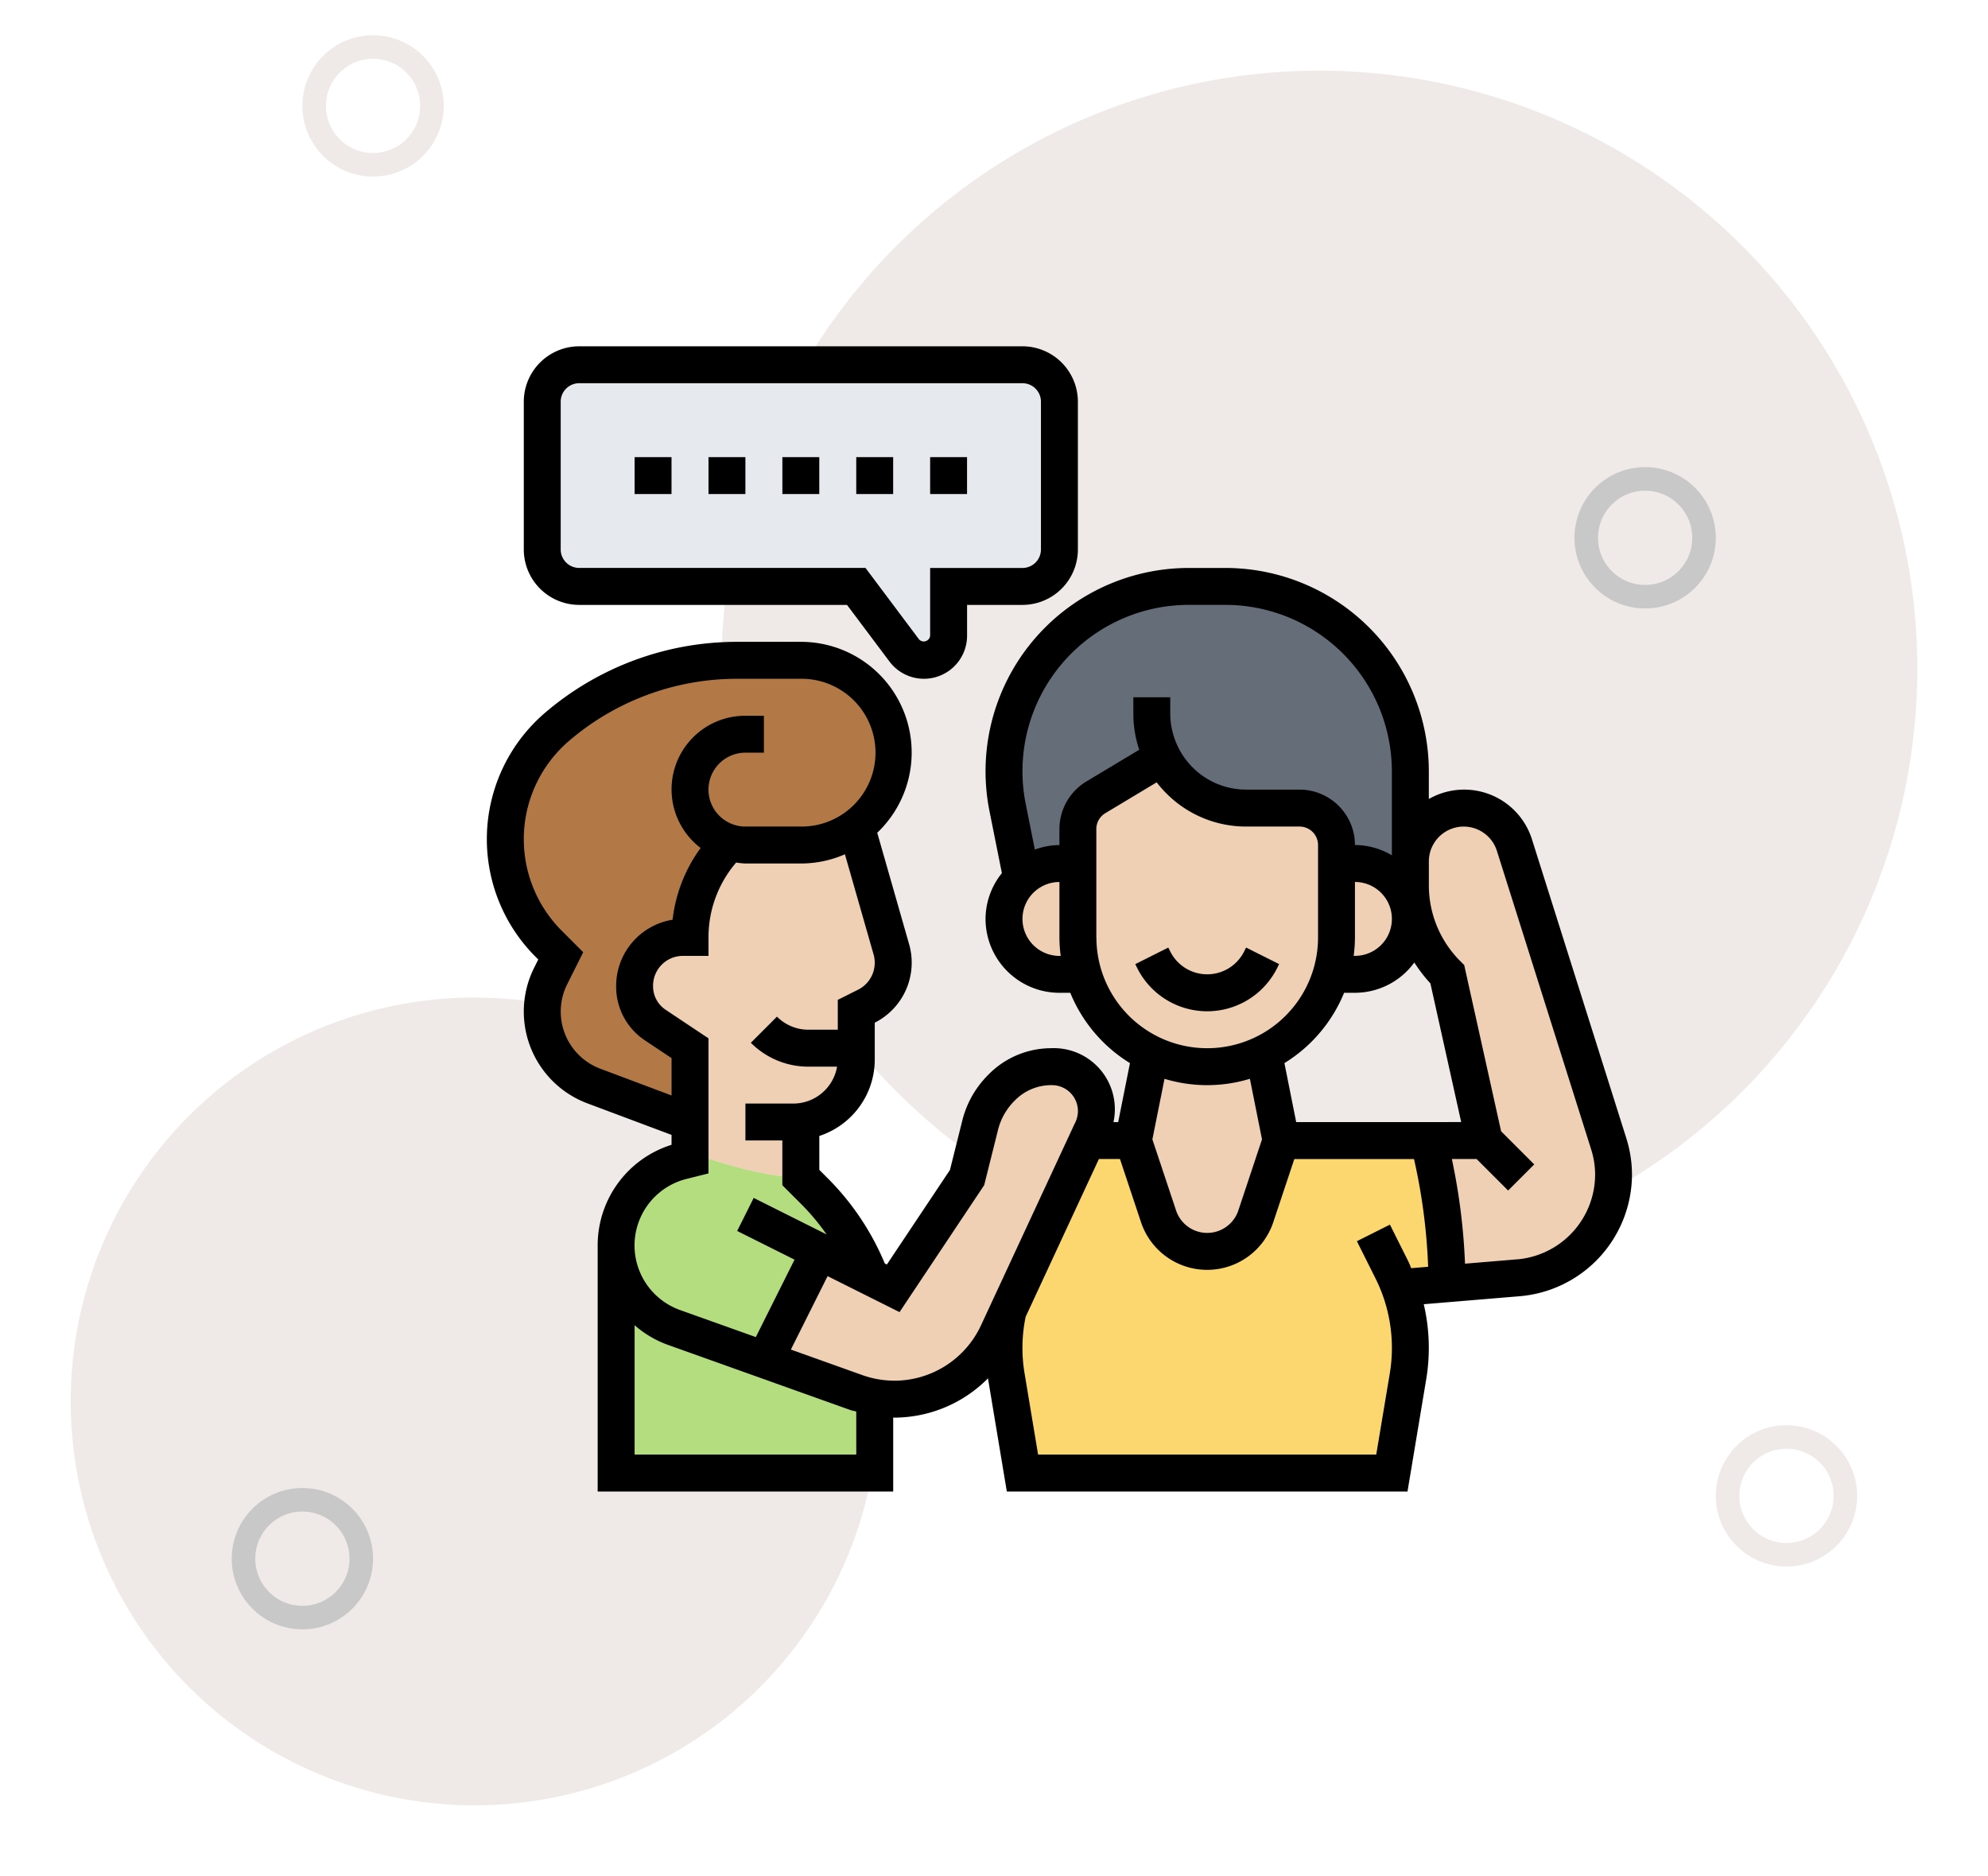 <svg xmlns="http://www.w3.org/2000/svg" xmlns:xlink="http://www.w3.org/1999/xlink" width="253.172" height="238.89" viewBox="0 0 253.172 238.89">
  <defs>
    <filter id="Trazado_1034908" x="82.867" y="0" width="170.305" height="170.305" filterUnits="userSpaceOnUse">
      <feOffset dy="3" input="SourceAlpha"/>
      <feGaussianBlur stdDeviation="3" result="blur"/>
      <feFlood flood-opacity="0.161"/>
      <feComposite operator="in" in2="blur"/>
      <feComposite in="SourceGraphic"/>
    </filter>
    <filter id="Trazado_1034909" x="0" y="118.028" width="120.862" height="120.862" filterUnits="userSpaceOnUse">
      <feOffset dy="3" input="SourceAlpha"/>
      <feGaussianBlur stdDeviation="3" result="blur-2"/>
      <feFlood flood-opacity="0.161"/>
      <feComposite operator="in" in2="blur-2"/>
      <feComposite in="SourceGraphic"/>
    </filter>
  </defs>
  <g id="Grupo_1198626" data-name="Grupo 1198626" transform="translate(-651.491 5324.367)">
    <g id="Grupo_1198509" data-name="Grupo 1198509" transform="translate(639.85 -5352.994)">
      <g id="Grupo_1112109" data-name="Grupo 1112109" transform="translate(20.641 34.415)">
        <g id="Grupo_1112092" data-name="Grupo 1112092" transform="translate(0 0.212)">
          <g transform="matrix(1, 0, 0, 1, -9, -6)" filter="url(#Trazado_1034908)">
            <path id="Trazado_1034908-2" data-name="Trazado 1034908" d="M213.63,76.151A76.152,76.152,0,1,1,137.477,0,76.153,76.153,0,0,1,213.63,76.151" transform="translate(30.54 6)" fill="#efeae8"/>
          </g>
          <g transform="matrix(1, 0, 0, 1, -9, -6)" filter="url(#Trazado_1034909)">
            <path id="Trazado_1034909-2" data-name="Trazado 1034909" d="M164.187,51.43A51.431,51.431,0,1,1,112.756,0,51.431,51.431,0,0,1,164.187,51.43" transform="translate(-52.32 124.03)" fill="#efeae8"/>
          </g>
        </g>
        <g id="Grupo_1112093" data-name="Grupo 1112093" transform="translate(16.611)">
          <g id="Elipse_12265" data-name="Elipse 12265" transform="translate(12.898 -1.304)" fill="none" stroke="#efeae8" stroke-width="3">
            <circle cx="9" cy="9" r="9" stroke="none"/>
            <circle cx="9" cy="9" r="7.5" fill="none"/>
          </g>
          <g id="Elipse_12266" data-name="Elipse 12266" transform="translate(3.898 183.696)" fill="none" stroke="#c9c8c8" stroke-width="3">
            <circle cx="9" cy="9" r="9" stroke="none"/>
            <circle cx="9" cy="9" r="7.5" fill="none"/>
          </g>
          <g id="Elipse_12268" data-name="Elipse 12268" transform="translate(192.898 175.696)" fill="none" stroke="#efeae8" stroke-width="3">
            <circle cx="9" cy="9" r="9" stroke="none"/>
            <circle cx="9" cy="9" r="7.5" fill="none"/>
          </g>
          <g id="Elipse_12267" data-name="Elipse 12267" transform="translate(174.898 53.696)" fill="none" stroke="#c9c8c8" stroke-width="3">
            <circle cx="9" cy="9" r="9" stroke="none"/>
            <circle cx="9" cy="9" r="7.5" fill="none"/>
          </g>
        </g>
      </g>
    </g>
    <g id="gossip_2452805" transform="translate(712.492 -5281.268)">
      <g id="Grupo_1198624" data-name="Grupo 1198624" transform="translate(3.352 3.352)">
        <g id="Grupo_1198611" data-name="Grupo 1198611" transform="translate(4.704)">
          <path id="Trazado_1254213" data-name="Trazado 1254213" d="M69.86,6.7V25.522a4.718,4.718,0,0,1-4.7,4.7H55.748v6.28a3.142,3.142,0,0,1-3.128,3.128A3.176,3.176,0,0,1,50.1,38.388l-6.116-8.162H8.7a4.718,4.718,0,0,1-4.7-4.7V6.7A4.718,4.718,0,0,1,8.7,2H65.156a4.718,4.718,0,0,1,4.7,4.7Z" transform="translate(-4 -2)" fill="#e6e9ed"/>
        </g>
        <g id="Grupo_1198612" data-name="Grupo 1198612" transform="translate(14.113 112.151)">
          <path id="Trazado_1254214" data-name="Trazado 1254214" d="M40.977,69.038l-.047.212v9.409H8V49.68a11.086,11.086,0,0,0,7.362,10.444l11.6,4.14,11.62,4.14a13.857,13.857,0,0,0,2.4.635Z" transform="translate(-8 -49.68)" fill="#b4dd7f"/>
        </g>
        <g id="Grupo_1198613" data-name="Grupo 1198613" transform="translate(14.113 100.461)">
          <path id="Trazado_1254215" data-name="Trazado 1254215" d="M33.874,57.153,26.958,70.984l-11.6-4.14A11.084,11.084,0,0,1,16.4,45.651l1.011-.259V44.71h.47s8.28,3.034,13.643,3.034l1.788,1.788a31.518,31.518,0,0,1,7.1,10.891Z" transform="translate(-8 -44.71)" fill="#b4dd7f"/>
        </g>
        <g id="Grupo_1198614" data-name="Grupo 1198614" transform="translate(0 37.635)">
          <path id="Trazado_1254216" data-name="Trazado 1254216" d="M30.508,41.192v.047a17.019,17.019,0,0,0-4.987,12.043H24.6a6.144,6.144,0,0,0-6.139,6.139v.118a5.88,5.88,0,0,0,2.611,4.892L25.522,67.4V76.8L13.267,72.217A10.011,10.011,0,0,1,8.492,68.5,10.249,10.249,0,0,1,6.7,62.738,10.454,10.454,0,0,1,7.763,58.2l1.294-2.564L7.528,54.106A18.815,18.815,0,0,1,2,40.769a19.118,19.118,0,0,1,1.717-7.856,18.862,18.862,0,0,1,4.869-6.445A35.214,35.214,0,0,1,31.5,18h8.138a11.761,11.761,0,0,1,7.056,21.169,11.622,11.622,0,0,1-7.056,2.352H32.578a6.692,6.692,0,0,1-2.07-.329Z" transform="translate(-2 -18)" fill="#b27946"/>
        </g>
        <g id="Grupo_1198615" data-name="Grupo 1198615" transform="translate(63.508 98.791)">
          <path id="Trazado_1254217" data-name="Trazado 1254217" d="M83.17,44.282a77.054,77.054,0,0,1,2.282,17.947l-6.069.517a22.286,22.286,0,0,1,1.364,7.645,21,21,0,0,1-.306,3.646L78.4,86.339H31.352l-2.046-12.3A21,21,0,0,1,29,70.391a21.837,21.837,0,0,1,.494-4.634v-.024L39.585,44h5.88l3.222,9.644a6.516,6.516,0,0,0,12.372,0L64.282,44H83.1Z" transform="translate(-29 -44)" fill="#fcd770"/>
        </g>
        <g id="Grupo_1198616" data-name="Grupo 1198616" transform="translate(63.508 28.226)">
          <path id="Trazado_1254218" data-name="Trazado 1254218" d="M49.182,35.757l-8.491,5.1a4.7,4.7,0,0,0-2.282,4.022v4.4H36.056a7.071,7.071,0,0,0-4.8,1.882l-1.811-9.009A25.1,25.1,0,0,1,29,37.545,23.53,23.53,0,0,1,52.545,14H57.2A23.54,23.54,0,0,1,80.748,37.545V52.034a15.735,15.735,0,0,0,.306,3.152l-.4.047a7.042,7.042,0,0,0-6.962-5.951H71.339V46.93a4.718,4.718,0,0,0-4.7-4.7H59.86a12.072,12.072,0,0,1-10.679-6.468Z" transform="translate(-29 -14)" fill="#656d78"/>
        </g>
        <g id="Grupo_1198617" data-name="Grupo 1198617" transform="translate(33.071 89.382)">
          <path id="Trazado_1254219" data-name="Trazado 1254219" d="M52.613,40a5.662,5.662,0,0,1,5.645,5.645A5.773,5.773,0,0,1,57.6,48.3l-.517,1.106L46.991,71.143v.024L45.7,73.942a14.5,14.5,0,0,1-15.618,8.186,13.857,13.857,0,0,1-2.4-.635l-11.62-4.14,6.915-13.831,6.539,3.27,2.87,1.435,9.409-14.113,1.67-6.68a10.112,10.112,0,0,1,2.658-4.7l.141-.141A8.741,8.741,0,0,1,52.471,40Z" transform="translate(-16.06 -40)" fill="#f0d0b4"/>
        </g>
        <g id="Grupo_1198618" data-name="Grupo 1198618" transform="translate(16.465 58.804)">
          <path id="Trazado_1254220" data-name="Trazado 1254220" d="M30.169,64.564v7.127c-5.363,0-13.643-3.034-13.643-3.034h-.47V55.226l-4.446-2.964A5.88,5.88,0,0,1,9,47.37v-.118a6.144,6.144,0,0,1,6.139-6.139h.917A17.019,17.019,0,0,1,21.043,29.07v-.047a6.691,6.691,0,0,0,2.07.329h7.056A11.622,11.622,0,0,0,37.226,27L41.7,42.618a6.051,6.051,0,0,1,.235,1.717A6.19,6.19,0,0,1,38.5,49.887l-1.27.635v6.092a8.007,8.007,0,0,1-7.056,7.95Z" transform="translate(-9 -27)" fill="#f0d0b4"/>
        </g>
        <g id="Grupo_1198619" data-name="Grupo 1198619" transform="translate(115.256 56.452)">
          <path id="Trazado_1254221" data-name="Trazado 1254221" d="M60.409,68.339,55.7,47.169a16.232,16.232,0,0,1-4.4-8.209A15.735,15.735,0,0,1,51,35.809V32.8a6.79,6.79,0,0,1,13.266-2.046l12,38.011A13.135,13.135,0,0,1,64.807,85.815l-9.1.753a77.054,77.054,0,0,0-2.282-17.947l-.071-.282Z" transform="translate(-51 -26)" fill="#f0d0b4"/>
        </g>
        <g id="Grupo_1198620" data-name="Grupo 1198620" transform="translate(105.165 63.508)">
          <path id="Trazado_1254222" data-name="Trazado 1254222" d="M56.707,34.951a5.688,5.688,0,0,1,.094,1.106,7.067,7.067,0,0,1-7.056,7.056H46.71a16.25,16.25,0,0,0,.682-4.7V29h2.352A7.042,7.042,0,0,1,56.707,34.951Z" transform="translate(-46.71 -29)" fill="#f0d0b4"/>
        </g>
        <g id="Grupo_1198621" data-name="Grupo 1198621" transform="translate(79.973 87.736)">
          <path id="Trazado_1254223" data-name="Trazado 1254223" d="M52.606,39.3l2.211,11.055L51.595,60a6.516,6.516,0,0,1-12.372,0L36,50.355,38.211,39.3a16.555,16.555,0,0,0,14.4,0Z" transform="translate(-36 -39.3)" fill="#f0d0b4"/>
        </g>
        <g id="Grupo_1198622" data-name="Grupo 1198622" transform="translate(72.917 49.983)">
          <path id="Trazado_1254224" data-name="Trazado 1254224" d="M65.248,50.888A16.491,16.491,0,0,1,42.268,61l-4.446-3.175A16.417,16.417,0,0,1,33,46.184V32.376a4.7,4.7,0,0,1,2.282-4.022l8.491-5.1a12.072,12.072,0,0,0,10.679,6.468h6.774a4.718,4.718,0,0,1,4.7,4.7V46.184a16.249,16.249,0,0,1-.682,4.7Z" transform="translate(-33 -23.25)" fill="#f0d0b4"/>
        </g>
        <g id="Grupo_1198623" data-name="Grupo 1198623" transform="translate(63.508 63.508)">
          <path id="Trazado_1254225" data-name="Trazado 1254225" d="M39.091,43.113H36.056a7.056,7.056,0,1,1,0-14.113h2.352v9.409A16.249,16.249,0,0,0,39.091,43.113Z" transform="translate(-29 -29)" fill="#f0d0b4"/>
        </g>
      </g>
      <g id="Grupo_1198625" data-name="Grupo 1198625" transform="translate(1 1)">
        <path id="Trazado_1254226" data-name="Trazado 1254226" d="M9,7h4.7v4.7H9Z" transform="translate(9.817 7.113)"/>
        <path id="Trazado_1254227" data-name="Trazado 1254227" d="M13,7h4.7v4.7H13Z" transform="translate(15.226 7.113)"/>
        <path id="Trazado_1254228" data-name="Trazado 1254228" d="M17,7h4.7v4.7H17Z" transform="translate(20.635 7.113)"/>
        <path id="Trazado_1254229" data-name="Trazado 1254229" d="M21,7h4.7v4.7H21Z" transform="translate(26.043 7.113)"/>
        <path id="Trazado_1254230" data-name="Trazado 1254230" d="M25,7h4.7v4.7H25Z" transform="translate(31.452 7.113)"/>
        <path id="Trazado_1254231" data-name="Trazado 1254231" d="M10.056,33.93H44.163l5.41,7.214a5.489,5.489,0,0,0,9.879-3.293V33.93h7.056a7.065,7.065,0,0,0,7.056-7.056V8.056A7.065,7.065,0,0,0,66.508,1H10.056A7.065,7.065,0,0,0,3,8.056V26.874A7.065,7.065,0,0,0,10.056,33.93ZM7.7,8.056A2.355,2.355,0,0,1,10.056,5.7H66.508A2.355,2.355,0,0,1,68.86,8.056V26.874a2.355,2.355,0,0,1-2.352,2.352H54.748v8.625a.816.816,0,0,1-1.414.47l-6.819-9.1H10.056A2.355,2.355,0,0,1,7.7,26.874Z" transform="translate(1.704 -1)"/>
        <path id="Trazado_1254232" data-name="Trazado 1254232" d="M54.178,36.153l.247-.5-4.208-2.105-.247.5a5.26,5.26,0,0,1-9.409,0l-.247-.5L36.106,35.66l.247.494a9.964,9.964,0,0,0,17.825,0Z" transform="translate(46.469 43.016)"/>
        <path id="Trazado_1254233" data-name="Trazado 1254233" d="M146.117,85.639,134.111,47.612a9.053,9.053,0,0,0-13.151-5.189V38.893A25.922,25.922,0,0,0,95.065,13H90.4A25.893,25.893,0,0,0,65.012,43.973l1.578,7.889a9.319,9.319,0,0,0-2.082,5.829A9.418,9.418,0,0,0,73.917,67.1H75.3a18.89,18.89,0,0,0,7.6,8.955l-1.5,7.51h-.6a7.775,7.775,0,0,0-7.974-9.409,11.181,11.181,0,0,0-8,3.415,12.44,12.44,0,0,0-3.279,5.8l-1.571,6.287L51.941,101.7l-.263-.132a33.624,33.624,0,0,0-7.233-10.815l-1.106-1.106V85.329A10.244,10.244,0,0,0,50.4,75.535V70.905a8.561,8.561,0,0,0,4.375-9.994L50.715,46.718a14.094,14.094,0,0,0-9.729-24.31H32.839A37.562,37.562,0,0,0,8.4,31.45,21.183,21.183,0,0,0,7.207,62.518l.341.341L7.022,63.91A12.482,12.482,0,0,0,13.8,81.177l10.721,4.018v1.261a13.418,13.418,0,0,0-9.409,12.819v31.333H52.748v-9.423c.054,0,.106.014.158.014h0a16.869,16.869,0,0,0,11.916-5.005c.007.047.009.1.019.143l2.378,14.271h51.025l2.38-14.273a24.318,24.318,0,0,0-.31-9.578l12.306-1.026a15.6,15.6,0,0,0,14.212-15.449,15.4,15.4,0,0,0-.717-4.643Zm-42.047-2.075-1.5-7.51a18.914,18.914,0,0,0,7.6-8.955h1.385a9.369,9.369,0,0,0,7.557-3.86A18.633,18.633,0,0,0,121.16,65.9l3.923,17.662Zm7.482-23.522V52.987a4.7,4.7,0,1,1,0,9.409h-.162A18.927,18.927,0,0,0,111.552,60.043ZM73.917,62.4a4.7,4.7,0,0,1,0-9.409v7.056a18.925,18.925,0,0,0,.162,2.352Zm0-16.155v2.042a9.286,9.286,0,0,0-3.131.576l-1.162-5.807A21.19,21.19,0,0,1,90.4,17.7h4.662a21.215,21.215,0,0,1,21.191,21.191v10.7a9.29,9.29,0,0,0-4.7-1.31,7.065,7.065,0,0,0-7.056-7.056H97.723a9.627,9.627,0,0,1-6.854-2.839,9.769,9.769,0,0,1-2.839-6.854V29.465h-4.7v2.068a14.377,14.377,0,0,0,.753,4.615l-6.737,4.043A7.09,7.09,0,0,0,73.917,46.241Zm4.7,13.8v-13.8a2.362,2.362,0,0,1,1.141-2.016L86.3,40.3a14.581,14.581,0,0,0,1.24,1.411A14.3,14.3,0,0,0,97.723,45.93H104.5a2.355,2.355,0,0,1,2.352,2.352V60.043a14.113,14.113,0,1,1-28.226,0ZM92.734,78.86a18.722,18.722,0,0,0,5.438-.809l1.543,7.713L96.7,94.822a4.179,4.179,0,0,1-7.927,0l-3.018-9.058L87.3,78.054a18.8,18.8,0,0,0,5.438.807ZM15.456,76.769A7.771,7.771,0,0,1,11.23,66.015l2.042-4.081-2.738-2.74a16.483,16.483,0,0,1,.929-24.173,32.863,32.863,0,0,1,21.376-7.908h8.148a9.409,9.409,0,1,1,0,18.817H33.93a4.7,4.7,0,1,1,0-9.409h2.352v-4.7H33.93a9.374,9.374,0,0,0-5.706,16.837,19.168,19.168,0,0,0-3.573,9.138,8.547,8.547,0,0,0-7.186,8.517,8.206,8.206,0,0,0,3.665,6.845l3.392,2.26v4.756ZM26.432,90.8l2.794-.7V72.9L23.738,69.24a3.576,3.576,0,0,1-1.569-3.058A3.792,3.792,0,0,1,25.956,62.4h3.27V60.043a14.578,14.578,0,0,1,3.524-9.529,9.337,9.337,0,0,0,1.181.12h7.056A14.025,14.025,0,0,0,46.6,49.461L50.245,62.2a3.767,3.767,0,0,1,.151,1.061,3.831,3.831,0,0,1-2.129,3.446L45.691,68V71.8H41.961a5.633,5.633,0,0,1-4.015-1.665l-3.326,3.328a10.312,10.312,0,0,0,7.341,3.041H45.6a5.66,5.66,0,0,1-5.584,4.7H33.93v4.7h4.7V91.6l2.486,2.486a29.146,29.146,0,0,1,3.147,3.782L34.982,93.22l-2.105,4.208,7.306,3.653-4.93,9.86L25.611,107.5A8.732,8.732,0,0,1,26.432,90.8Zm21.612,35.1H19.817v-16.47a13.268,13.268,0,0,0,4.213,2.493l23.211,8.289c.261.094.536.132.8.212Zm4.864-9.409a12.091,12.091,0,0,1-4.086-.708l-9.105-3.253,4.676-9.35,9.162,4.582L64.339,91.588l1.771-7.082A7.938,7.938,0,0,1,68.3,80.754a6.462,6.462,0,0,1,4.674-1.893,3.306,3.306,0,0,1,3.3,3.3,3.487,3.487,0,0,1-.44,1.654L63.918,109.469a12.179,12.179,0,0,1-11.01,7.026Zm65.468-15.134-2.369-4.735L111.8,98.732l2.369,4.735a19.786,19.786,0,0,1,1.821,12.095L114.264,125.9H71.2l-1.722-10.34a19.479,19.479,0,0,1,.139-7.207l9.326-20.087h2.684l2.679,8.042a8.878,8.878,0,0,0,16.846,0l2.679-8.04h15.242a74.3,74.3,0,0,1,1.8,13.72l-2.155.179C118.6,101.9,118.507,101.622,118.375,101.361Zm13.854-.318-6.661.555a78.763,78.763,0,0,0-1.677-13.33h3.152l4.015,4.015,3.326-3.326-4.22-4.22-4.7-21.169-.485-.485a13.621,13.621,0,0,1-4.015-9.7V50.364a4.436,4.436,0,0,1,8.665-1.334l12.008,38.027a10.708,10.708,0,0,1,.5,3.225A10.862,10.862,0,0,1,132.229,101.044Z" transform="translate(-1 15.226)"/>
      </g>
    </g>
  </g>
</svg>
